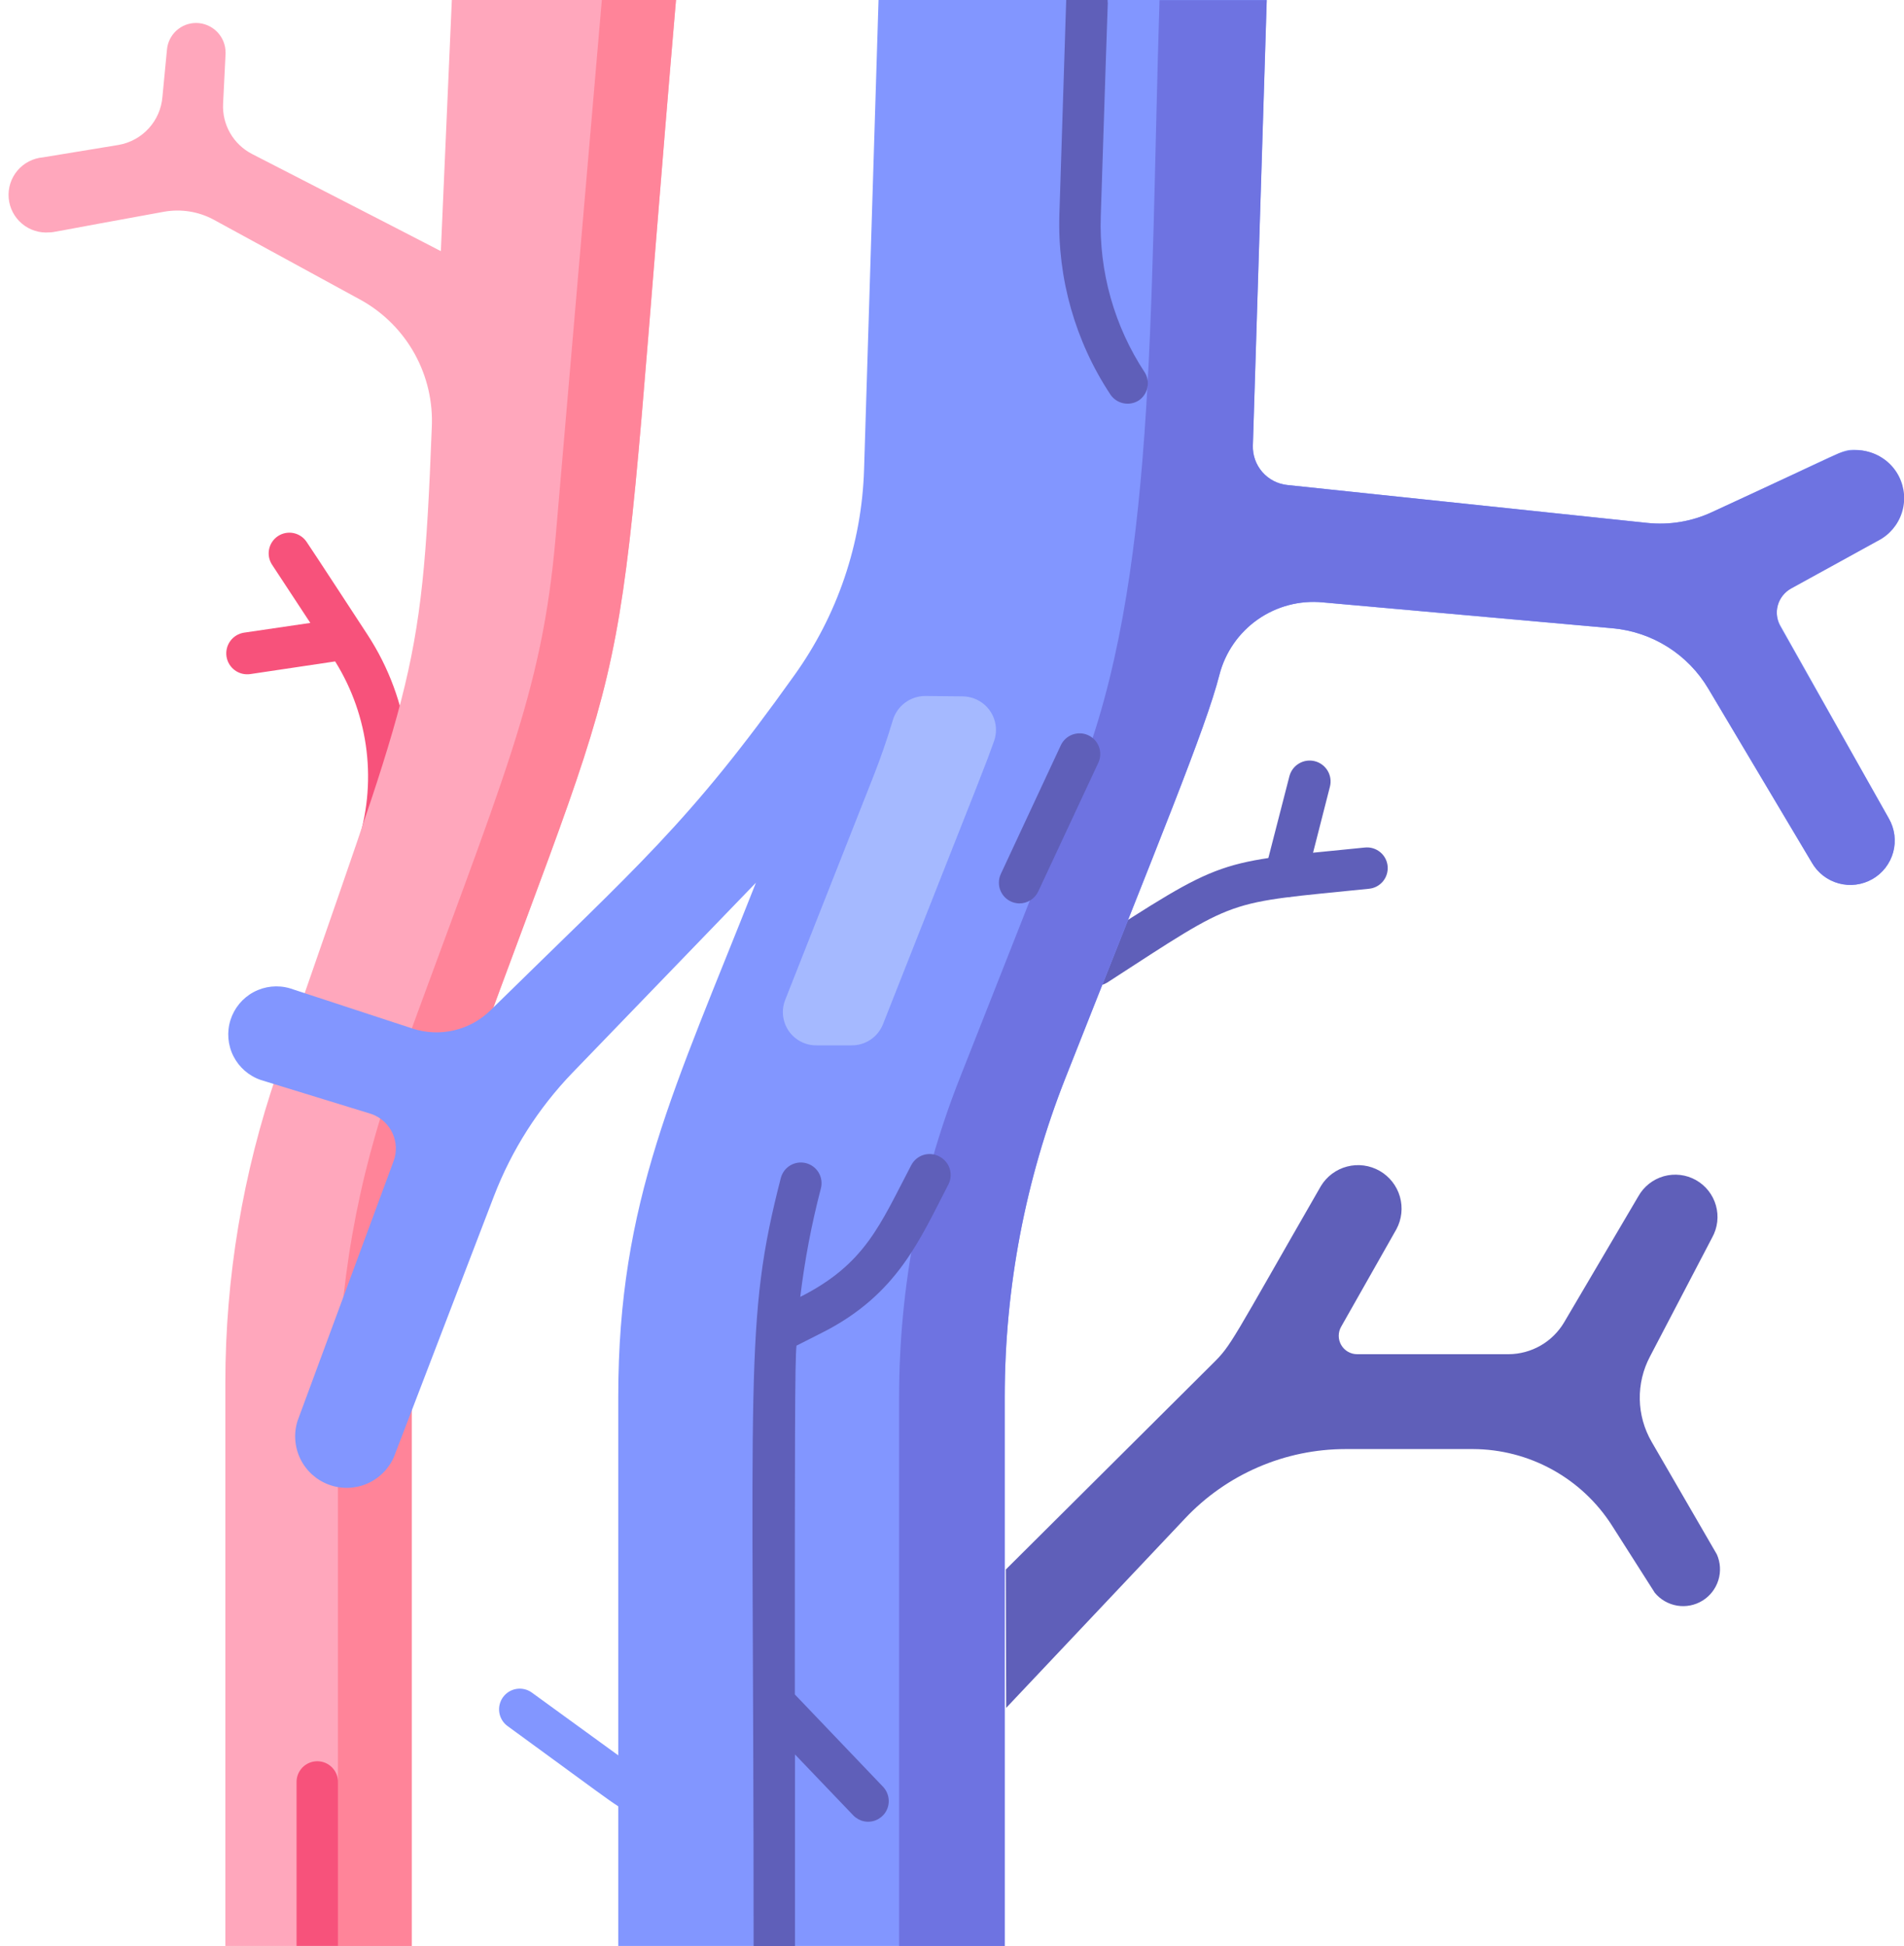 <svg width="91" height="93" viewBox="0 0 91 93" fill="none" xmlns="http://www.w3.org/2000/svg">
<g clip-path="url(#clip0_222_2066)">
<path d="M17.567 30.337C17.222 29.812 14.985 26.38 14.659 25.905C14.515 25.686 14.29 25.532 14.034 25.478C13.777 25.424 13.509 25.474 13.289 25.618C13.07 25.761 12.916 25.986 12.862 26.243C12.808 26.5 12.858 26.767 13.002 26.987L14.831 29.77L11.666 30.235C11.536 30.255 11.411 30.3 11.299 30.367C11.186 30.435 11.088 30.524 11.01 30.63C10.932 30.736 10.875 30.856 10.844 30.983C10.812 31.111 10.806 31.243 10.825 31.373C10.845 31.503 10.889 31.628 10.957 31.741C11.025 31.853 11.114 31.951 11.22 32.03C11.325 32.108 11.445 32.164 11.573 32.196C11.701 32.228 11.833 32.234 11.963 32.215L16.018 31.61C16.828 32.909 17.341 34.371 17.52 35.892C17.7 37.413 17.542 38.954 17.057 40.407C16.998 40.648 17.032 40.903 17.151 41.12C17.271 41.337 17.469 41.502 17.705 41.581C17.94 41.659 18.197 41.646 18.423 41.544C18.65 41.442 18.83 41.258 18.927 41.03C19.524 39.261 19.711 37.379 19.476 35.527C19.24 33.675 18.588 31.901 17.567 30.337Z" fill="#F7527B"/>
<path d="M52.383 47.113C52.17 47.113 51.962 47.044 51.791 46.916C51.621 46.788 51.496 46.608 51.436 46.403C51.376 46.198 51.383 45.98 51.458 45.779C51.532 45.58 51.669 45.409 51.849 45.293C58.627 40.912 58.023 41.236 65.233 40.505C65.494 40.478 65.755 40.555 65.959 40.72C66.163 40.885 66.293 41.124 66.32 41.385V41.396C66.345 41.655 66.266 41.914 66.102 42.116C65.936 42.318 65.698 42.447 65.439 42.474C58.405 43.195 59.295 42.83 52.923 46.956C52.762 47.056 52.578 47.11 52.389 47.113H52.383Z" fill="#5F5FB9"/>
<path d="M61.447 42.879C61.317 42.883 61.188 42.862 61.066 42.816C60.944 42.77 60.833 42.701 60.738 42.612C60.644 42.523 60.567 42.416 60.514 42.298C60.46 42.179 60.431 42.052 60.427 41.922C60.423 41.827 60.433 41.733 60.456 41.642L61.625 37.1C61.691 36.843 61.856 36.623 62.084 36.488C62.312 36.352 62.585 36.313 62.842 36.379C63.099 36.444 63.319 36.61 63.455 36.838C63.59 37.066 63.629 37.339 63.563 37.596L62.406 42.126C62.353 42.34 62.23 42.531 62.056 42.667C61.882 42.804 61.668 42.878 61.447 42.879Z" fill="#5F5FB9"/>
<path d="M32.309 0C29.213 36.053 31.011 27.782 22.416 51.319C20.604 56.314 19.676 61.587 19.675 66.901V93H10.77V66.079C10.771 61.057 11.603 56.069 13.234 51.319C19.675 32.521 20.161 32.818 20.636 20.45C20.699 19.219 20.417 17.995 19.821 16.916C19.224 15.836 18.338 14.946 17.261 14.345L10.212 10.498C9.49 10.11 8.659 9.976 7.852 10.117C2.4 11.106 2.578 11.106 2.361 11.106C1.886 11.147 1.414 10.997 1.049 10.689C0.684 10.382 0.456 9.942 0.415 9.466C0.375 8.991 0.525 8.519 0.832 8.154C1.14 7.789 1.58 7.561 2.055 7.52L5.665 6.927C6.22 6.831 6.727 6.553 7.107 6.137C7.487 5.722 7.718 5.191 7.763 4.63L7.98 2.374C8.01 2.026 8.171 1.701 8.429 1.464C8.687 1.228 9.025 1.097 9.375 1.098C9.561 1.099 9.745 1.137 9.916 1.209C10.087 1.281 10.243 1.386 10.373 1.518C10.504 1.65 10.607 1.807 10.677 1.979C10.747 2.151 10.783 2.335 10.781 2.521V2.573L10.663 4.947C10.636 5.44 10.752 5.93 10.998 6.358C11.243 6.786 11.608 7.134 12.046 7.359C24.422 13.713 20.14 11.537 21.07 12L21.595 0H32.309Z" fill="#FFA7BC"/>
<path d="M32.309 0C29.213 36.053 31.011 27.782 22.416 51.319C20.604 56.314 19.676 61.587 19.674 66.901V93H16.15V66.901C16.15 61.587 17.077 56.314 18.89 51.319C24.084 37.035 25.895 33.273 26.557 25.654L28.764 0H32.309Z" fill="#FF8499"/>
<path d="M90.276 39.119C90.415 39.361 90.504 39.627 90.54 39.904C90.575 40.18 90.556 40.46 90.483 40.729C90.409 40.998 90.284 41.249 90.114 41.47C89.944 41.69 89.732 41.875 89.49 42.013C89.248 42.151 88.982 42.241 88.706 42.276C88.429 42.312 88.149 42.292 87.88 42.219C87.611 42.146 87.36 42.021 87.139 41.851C86.919 41.68 86.734 41.468 86.596 41.227L81.649 32.916C81.17 32.107 80.506 31.423 79.711 30.921C78.916 30.419 78.014 30.113 77.078 30.028L63.228 28.79C62.125 28.681 61.02 28.971 60.113 29.606C59.206 30.241 58.556 31.181 58.28 32.254C57.637 34.789 55.401 40.169 50.919 51.526C49.007 56.375 48.023 61.54 48.02 66.752V93H29.549V66.752C29.549 57.364 32.241 52.04 36.129 42.186L27.353 51.276C25.727 52.966 24.456 54.964 23.613 57.152L18.825 69.637C18.571 70.213 18.107 70.67 17.527 70.914C16.947 71.158 16.295 71.171 15.706 70.95C15.116 70.73 14.634 70.291 14.357 69.726C14.081 69.16 14.031 68.511 14.219 67.91L18.81 55.494C18.971 55.061 18.954 54.582 18.762 54.162C18.571 53.742 18.22 53.415 17.788 53.253L17.682 53.218L12.468 51.615C11.899 51.422 11.429 51.013 11.157 50.478C10.886 49.942 10.835 49.321 11.015 48.749C11.196 48.176 11.593 47.696 12.122 47.413C12.652 47.129 13.271 47.064 13.848 47.231L19.734 49.161C20.372 49.366 21.053 49.394 21.705 49.24C22.358 49.087 22.956 48.759 23.435 48.291C30.484 41.366 32.896 39.386 37.958 32.283C40.023 29.41 41.185 25.988 41.297 22.451L41.989 -0.008H60.54C60.115 13.755 59.946 19.146 59.878 21.283C59.86 21.749 60.021 22.204 60.326 22.556C60.632 22.908 61.059 23.131 61.523 23.18L78.719 24.991C79.79 25.106 80.871 24.924 81.845 24.466C88.295 21.498 87.967 21.498 88.642 21.498C89.148 21.501 89.64 21.671 90.039 21.982C90.439 22.293 90.724 22.727 90.851 23.217C90.978 23.707 90.94 24.225 90.741 24.691C90.543 25.157 90.196 25.544 89.755 25.792L85.6 28.078C85.293 28.251 85.066 28.538 84.97 28.877C84.874 29.216 84.915 29.58 85.086 29.888L90.276 39.119Z" fill="#8296FF"/>
<path d="M90.276 39.118C90.415 39.36 90.504 39.626 90.54 39.903C90.575 40.179 90.556 40.459 90.483 40.728C90.41 40.997 90.284 41.248 90.114 41.469C89.944 41.689 89.732 41.874 89.49 42.012C89.248 42.15 88.982 42.24 88.706 42.275C88.429 42.311 88.149 42.291 87.88 42.218C87.611 42.145 87.36 42.02 87.139 41.849C86.919 41.679 86.734 41.467 86.596 41.225L81.649 32.915C81.17 32.106 80.506 31.422 79.711 30.92C78.916 30.418 78.014 30.112 77.078 30.026L63.228 28.789C62.125 28.68 61.02 28.97 60.113 29.605C59.206 30.24 58.556 31.18 58.28 32.253C57.637 34.788 55.401 40.168 50.919 51.525C49.007 56.374 48.023 61.539 48.02 66.751V92.999H42.972V66.751C42.975 61.539 43.959 56.373 45.872 51.525L51.559 37.109C55.251 27.75 54.943 15.264 55.418 0.008H60.544C60.119 13.771 59.95 19.161 59.881 21.298C59.868 21.761 60.03 22.211 60.334 22.56C60.639 22.909 61.063 23.13 61.523 23.179L78.719 24.99C79.79 25.105 80.871 24.923 81.845 24.465L87.679 21.764C88.221 21.488 88.849 21.439 89.427 21.627C90.004 21.815 90.483 22.225 90.759 22.766C91.034 23.307 91.084 23.935 90.896 24.513C90.708 25.09 90.298 25.57 89.757 25.845L85.602 28.131C85.294 28.303 85.068 28.591 84.972 28.93C84.876 29.269 84.917 29.633 85.088 29.941L90.276 39.118Z" fill="#6E73E1"/>
<path d="M44.202 33.262C43.855 33.267 43.519 33.383 43.243 33.593C42.967 33.803 42.766 34.096 42.668 34.429C42.392 35.356 42.084 36.239 41.741 37.109L37.533 47.774C37.435 48.016 37.399 48.279 37.426 48.538C37.454 48.798 37.545 49.047 37.692 49.263C37.839 49.479 38.036 49.655 38.268 49.777C38.499 49.898 38.756 49.961 39.017 49.959H40.709C41.027 49.96 41.337 49.867 41.602 49.691C41.866 49.514 42.072 49.264 42.193 48.97C47.438 35.683 47.002 36.822 47.506 35.428C47.651 35.029 47.63 34.588 47.45 34.203C47.269 33.819 46.943 33.521 46.543 33.377C46.37 33.314 46.186 33.282 46.002 33.28L44.202 33.262Z" fill="#A5B9FF"/>
<path d="M54.431 19.135C54.212 19.277 53.945 19.326 53.689 19.272C53.434 19.218 53.209 19.066 53.066 18.848C51.389 16.308 50.539 13.312 50.632 10.27L50.958 0H52.938C52.938 0.851 53.036 -2.968 52.611 10.329C52.52 12.98 53.257 15.595 54.719 17.809C54.849 18.025 54.892 18.282 54.838 18.529C54.785 18.776 54.639 18.992 54.431 19.135Z" fill="#5F5FB9"/>
<path d="M48.09 81.621L56.639 72.568C57.625 71.521 58.814 70.688 60.134 70.118C61.454 69.547 62.877 69.253 64.315 69.253H70.4C71.726 69.257 73.03 69.595 74.191 70.235C75.353 70.875 76.335 71.796 77.048 72.915L79.089 76.12C79.359 76.448 79.739 76.666 80.159 76.736C80.578 76.805 81.008 76.72 81.37 76.497C81.731 76.274 82 75.927 82.126 75.522C82.253 75.116 82.228 74.678 82.057 74.289L78.94 68.91C78.582 68.292 78.386 67.594 78.372 66.879C78.358 66.165 78.526 65.46 78.86 64.829L81.829 59.148C81.958 58.917 82.041 58.662 82.073 58.399C82.104 58.135 82.083 57.868 82.011 57.613C81.94 57.357 81.818 57.118 81.654 56.91C81.49 56.701 81.286 56.527 81.055 56.397C80.823 56.267 80.569 56.184 80.305 56.153C80.042 56.122 79.775 56.142 79.519 56.214C79.264 56.286 79.025 56.408 78.816 56.572C78.608 56.736 78.434 56.939 78.304 57.171L74.751 63.205C74.478 63.663 74.091 64.043 73.629 64.308C73.166 64.573 72.643 64.715 72.11 64.719H64.862C64.708 64.719 64.557 64.678 64.424 64.601C64.29 64.525 64.18 64.414 64.103 64.281C64.025 64.148 63.984 63.997 63.984 63.843C63.983 63.689 64.023 63.538 64.1 63.404L66.741 58.744C66.997 58.266 67.056 57.708 66.906 57.187C66.756 56.666 66.408 56.225 65.938 55.957C65.467 55.688 64.91 55.614 64.385 55.75C63.861 55.886 63.41 56.222 63.13 56.685C58.816 64.185 58.876 64.265 57.965 65.164L48.072 75.009L48.09 81.621Z" fill="#5F5FB9"/>
<path d="M44.885 55.264C44.77 55.204 44.644 55.167 44.514 55.156C44.385 55.145 44.254 55.159 44.13 55.199C44.006 55.238 43.891 55.301 43.792 55.385C43.693 55.469 43.611 55.572 43.551 55.687C42.056 58.537 41.364 60.407 38.248 61.98C38.459 60.228 38.789 58.492 39.236 56.785C39.3 56.531 39.259 56.261 39.124 56.036C38.989 55.812 38.77 55.65 38.516 55.586C38.261 55.523 37.992 55.563 37.767 55.698C37.542 55.833 37.38 56.052 37.316 56.307C35.554 63.171 36.018 65.38 36.018 93.002H37.995V83.847L40.778 86.756C40.914 86.899 41.09 86.998 41.283 87.04C41.476 87.082 41.678 87.065 41.861 86.991C42.044 86.917 42.201 86.789 42.311 86.625C42.421 86.461 42.479 86.267 42.477 86.07C42.475 85.817 42.377 85.574 42.203 85.391L37.988 80.979C37.988 69.107 37.988 64.981 38.068 64.31L39.323 63.675C42.906 61.855 43.961 59.234 45.33 56.602C45.449 56.368 45.469 56.096 45.388 55.847C45.307 55.598 45.13 55.391 44.896 55.272H44.885V55.264Z" fill="#5F5FB9"/>
<path d="M48.723 43.175C48.593 43.174 48.464 43.147 48.344 43.097C48.225 43.046 48.116 42.972 48.025 42.88C47.934 42.787 47.862 42.677 47.813 42.556C47.764 42.436 47.74 42.307 47.742 42.176C47.742 42.035 47.773 41.896 47.833 41.768L50.702 35.615C50.812 35.381 51.01 35.199 51.253 35.109C51.496 35.019 51.764 35.027 52.001 35.133C52.237 35.239 52.423 35.433 52.517 35.674C52.612 35.915 52.609 36.184 52.507 36.422C52.503 36.434 52.498 36.445 52.492 36.456L49.614 42.62C49.532 42.786 49.405 42.926 49.248 43.025C49.09 43.123 48.908 43.175 48.723 43.175Z" fill="#5F5FB9"/>
<path d="M30.104 86.509C29.647 86.509 29.905 86.598 24.245 82.481C24.039 82.326 23.902 82.095 23.863 81.839C23.825 81.583 23.888 81.323 24.039 81.113C24.191 80.903 24.418 80.761 24.673 80.717C24.928 80.674 25.19 80.731 25.403 80.879L30.686 84.717C30.855 84.84 30.981 85.013 31.046 85.212C31.111 85.411 31.111 85.625 31.046 85.824C30.981 86.023 30.855 86.197 30.686 86.32C30.517 86.442 30.313 86.509 30.104 86.509Z" fill="#8296FF"/>
<path d="M16.154 85.205V92.997H14.174V85.205C14.168 85.072 14.19 84.938 14.237 84.813C14.284 84.688 14.356 84.574 14.448 84.477C14.541 84.381 14.652 84.304 14.775 84.251C14.898 84.199 15.03 84.172 15.164 84.172C15.298 84.172 15.43 84.199 15.553 84.251C15.676 84.304 15.787 84.381 15.879 84.477C15.972 84.574 16.044 84.688 16.091 84.813C16.138 84.938 16.159 85.072 16.154 85.205Z" fill="#F7527B"/>
</g>
<defs>
<clipPath id="clip0_222_2066">
<rect width="90.59" height="93" fill="white" transform="translate(0.41)"/>
</clipPath>
</defs>
</svg>
